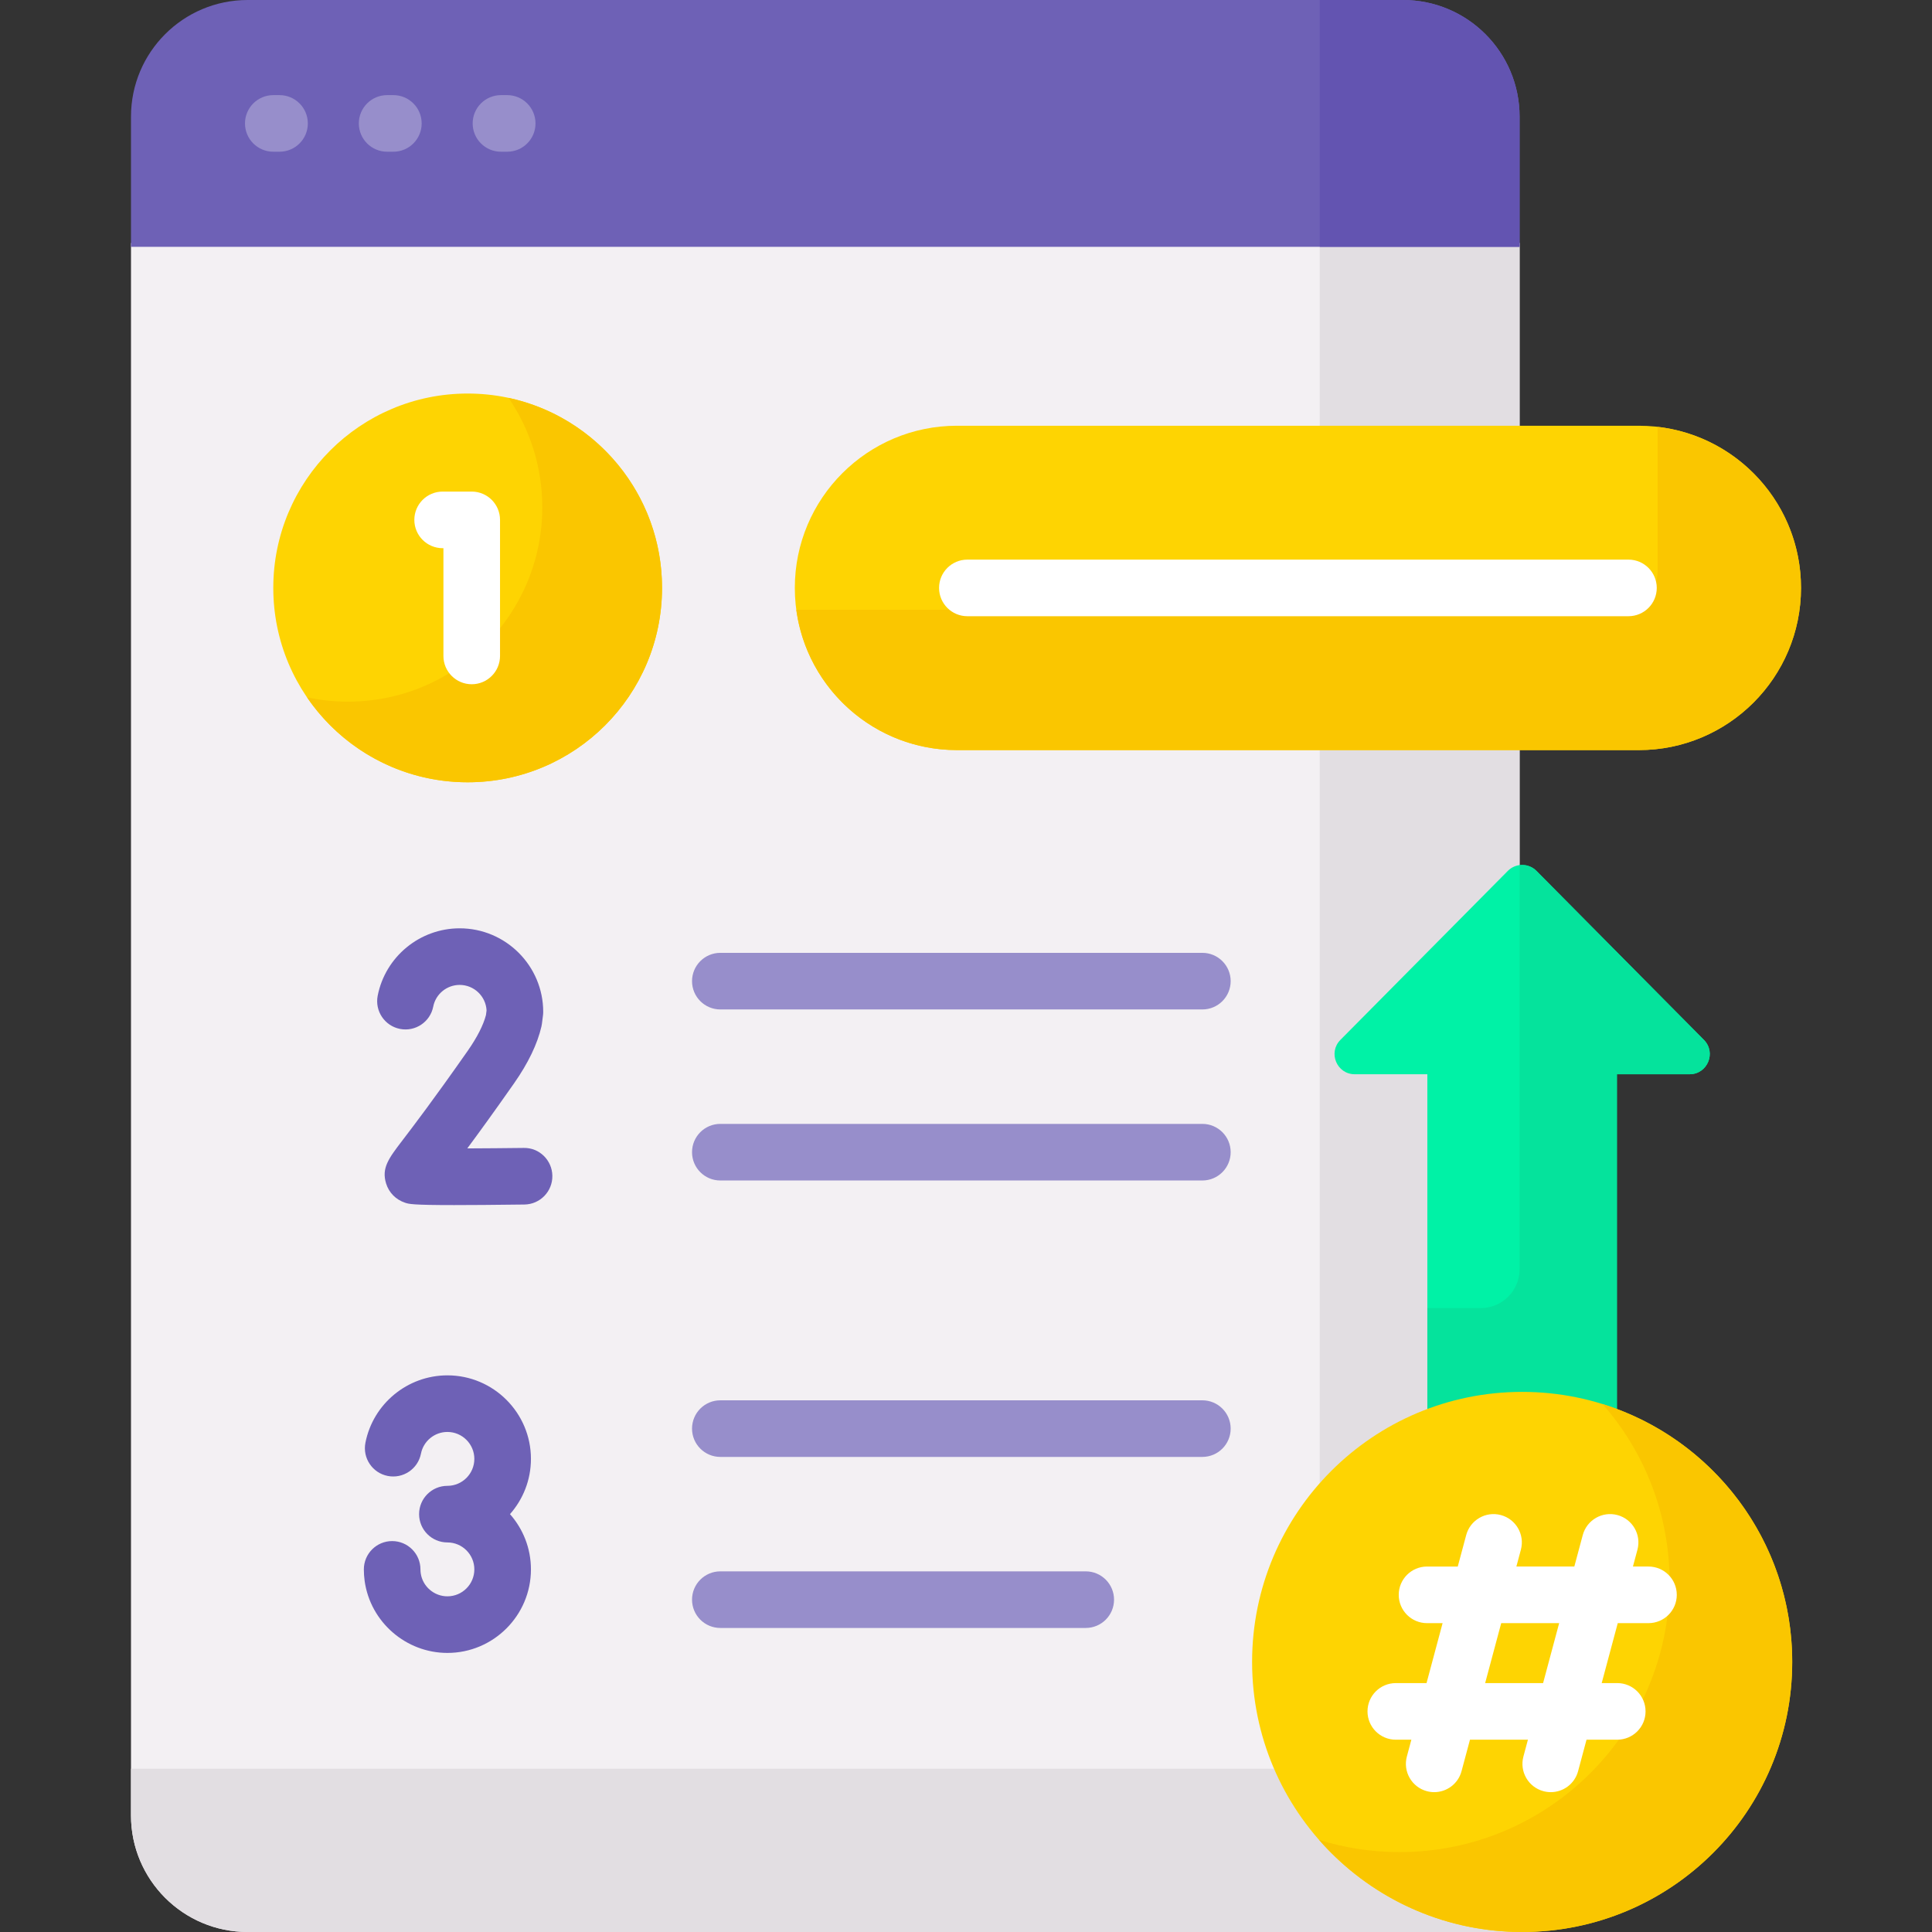 <svg id="Capa_1" enable-background="new 0 0 512 512" viewBox="0 0 512 512" xmlns="http://www.w3.org/2000/svg"><rect x="0" y="0" width="512" height="512" fill="#333333" stroke="none"/><g><g><path d="m34.714 64.386v416.708c0 17.069 13.837 30.905 30.905 30.905h337.088v-447.613z" fill="#f3f0f3"/></g><g><path d="m349.746 64.386v394.044c0 5.69-4.612 10.302-10.302 10.302h-304.73v12.362c0 17.069 13.837 30.905 30.905 30.905h337.088v-447.613z" fill="#e2dee2"/></g><g><g><path d="m402.707 30.905c0-17.068-13.837-30.905-30.905-30.905h-306.183c-17.068 0-30.905 13.837-30.905 30.905v34.511h367.993z" fill="#6e61b6"/></g></g><g><g><path d="m371.802 0h-22.055v65.416h52.961v-34.511c-.001-17.068-13.838-30.905-30.906-30.905z" fill="#6354b1"/></g></g><g><g><g><circle cx="123.934" cy="155.802" fill="#fed402" r="51.509"/></g><g><path d="m134.776 105.446c5.635 8.259 8.934 18.239 8.934 28.992 0 28.448-23.061 51.509-51.509 51.509-3.721 0-7.345-.404-10.842-1.153 9.273 13.591 24.88 22.517 42.575 22.517 28.448 0 51.509-23.061 51.509-51.509 0-24.727-17.427-45.375-40.667-50.356z" fill="#fac600"/></g></g><g><g><path d="m434.308 198.78h-180.695c-23.736 0-42.978-19.242-42.978-42.978 0-23.736 19.242-42.978 42.978-42.978h180.695c23.736 0 42.978 19.242 42.978 42.978 0 23.737-19.242 42.978-42.978 42.978z" fill="#fed402"/></g><g><path d="m439.289 113.121v38.169c0 5.69-4.612 10.302-10.302 10.302h-217.953c2.829 20.997 20.807 37.189 42.579 37.189h180.695c23.736 0 42.978-19.242 42.978-42.978 0-22.051-16.609-40.212-37.997-42.682z" fill="#fac600"/></g></g><g><g><path d="m125.012 181.331c-4.142 0-7.5-3.357-7.5-7.5v-28.557h-.207c-4.142 0-7.5-3.357-7.5-7.5s3.358-7.5 7.5-7.5h7.707c4.142 0 7.5 3.357 7.5 7.5v36.057c0 4.143-3.358 7.5-7.5 7.5z" fill="#fff"/></g></g><g><path d="m431.559 163.303h-175.197c-4.142 0-7.5-3.357-7.5-7.5s3.358-7.5 7.5-7.5h175.197c4.142 0 7.5 3.357 7.5 7.5s-3.358 7.5-7.5 7.5z" fill="#fff"/></g></g><g><g><g><path d="m120.351 319.359c-11.133 0-11.987-.286-12.997-.622-2.454-.818-4.29-2.681-5.037-5.109-1.26-4.095.708-6.67 4.278-11.346 2.901-3.798 8.3-10.868 17.35-23.798 2.485-3.551 4.153-6.822 4.841-9.487l.158-1.239c-.205-3.755-3.324-6.746-7.129-6.746-3.405 0-6.351 2.417-7.005 5.747-.798 4.064-4.739 6.714-8.805 5.914-4.064-.798-6.712-4.74-5.914-8.805 2.032-10.347 11.168-17.856 21.724-17.856 12.208 0 22.14 9.932 22.14 22.14 0 .317-.02.635-.061.95l-.283 2.213c-.032.25-.076.499-.133.744-1.076 4.641-3.513 9.696-7.244 15.026-5.271 7.531-9.333 13.119-12.4 17.252 4.633-.017 9.931-.062 14.951-.124 4.148-.096 7.542 3.263 7.594 7.405s-3.264 7.541-7.405 7.593c-8.234.103-14.23.148-18.623.148z" fill="#6e61b6"/></g></g><g><g><path d="m318.638 312.842h-127.742c-4.142 0-7.5-3.357-7.5-7.5s3.358-7.5 7.5-7.5h127.743c4.142 0 7.5 3.357 7.5 7.5s-3.359 7.5-7.501 7.5z" fill="#978ecb"/></g><g><path d="m318.638 267.514h-127.742c-4.142 0-7.5-3.357-7.5-7.5s3.358-7.5 7.5-7.5h127.743c4.142 0 7.5 3.357 7.5 7.5s-3.359 7.5-7.501 7.5z" fill="#978ecb"/></g></g></g><g><path d="m140.706 386.622c0-12.208-9.932-22.14-22.14-22.14-10.556 0-19.692 7.51-21.724 17.856-.798 4.064 1.849 8.006 5.914 8.805 4.064.797 8.007-1.85 8.805-5.914.654-3.33 3.6-5.747 7.005-5.747 3.937 0 7.14 3.203 7.14 7.14s-3.203 7.14-7.14 7.14c-4.142 0-7.5 3.357-7.5 7.5s3.358 7.5 7.5 7.5c3.937 0 7.14 3.203 7.14 7.14s-3.203 7.14-7.14 7.14c-3.542 0-6.583-2.638-7.07-6.131-.046-.332-.07-.672-.07-1.009 0-4.143-3.358-7.5-7.5-7.5s-7.5 3.357-7.5 7.5c0 1.026.072 2.061.213 3.079 1.517 10.866 10.943 19.061 21.927 19.061 12.208 0 22.14-9.932 22.14-22.14 0-5.609-2.101-10.734-5.551-14.64 3.45-3.906 5.551-9.031 5.551-14.64z" fill="#6e61b6"/><g><g><path d="m287.733 431.426h-96.837c-4.142 0-7.5-3.357-7.5-7.5s3.358-7.5 7.5-7.5h96.837c4.142 0 7.5 3.357 7.5 7.5s-3.358 7.5-7.5 7.5z" fill="#978ecb"/></g><g><path d="m318.638 386.098h-127.742c-4.142 0-7.5-3.357-7.5-7.5s3.358-7.5 7.5-7.5h127.743c4.142 0 7.5 3.357 7.5 7.5s-3.359 7.5-7.501 7.5z" fill="#978ecb"/></g></g></g><g><g><g><path d="m359.02 284.686h19.243v89.85c7.811-2.988 16.276-4.641 25.124-4.641 8.844 0 17.306 1.651 25.114 4.637v-89.846h19.254c4.75 0 7.139-5.732 3.796-9.106l-44.372-44.782c-2.091-2.11-5.502-2.11-7.593.001l-44.363 44.782c-3.343 3.374-.953 9.105 3.797 9.105z" fill="#00f2a6"/></g><g><path d="m451.551 275.58-44.372-44.782c-1.217-1.229-2.88-1.72-4.472-1.518v107.074c0 5.69-4.612 10.302-10.302 10.302h-14.143v27.881c7.811-2.988 16.276-4.641 25.124-4.641 8.844 0 17.306 1.651 25.114 4.637v-89.846h19.254c4.75-.001 7.14-5.733 3.797-9.107z" fill="#05e39c"/></g><g><g><circle cx="403.387" cy="440.432" fill="#fed402" r="71.568"/></g><g><path d="m424.703 372.094c11.048 12.595 17.76 29.089 17.76 47.16 0 39.526-32.042 71.567-71.568 71.567-7.424 0-14.583-1.131-21.316-3.229 13.117 14.954 32.353 24.408 53.808 24.408 39.526 0 71.568-32.042 71.568-71.568 0-32.102-21.137-59.266-50.252-68.338z" fill="#fac600"/></g></g></g><path d="m436.868 415.149h-4.124l1.194-4.457c1.072-4.001-1.303-8.114-5.304-9.186-3.996-1.073-8.113 1.302-9.186 5.303l-2.235 8.34h-15.358l1.194-4.457c1.072-4.001-1.303-8.114-5.304-9.186-3.997-1.073-8.113 1.302-9.186 5.303l-2.235 8.34h-8.144c-4.142 0-7.5 3.357-7.5 7.5s3.358 7.5 7.5 7.5h4.125l-4.257 15.888h-8.144c-4.142 0-7.5 3.357-7.5 7.5s3.358 7.5 7.5 7.5h4.125l-1.195 4.458c-1.072 4.001 1.303 8.114 5.304 9.186.65.175 1.303.258 1.946.258 3.311 0 6.342-2.21 7.24-5.561l2.235-8.341h15.358l-1.195 4.458c-1.072 4.001 1.303 8.114 5.304 9.186.65.175 1.303.258 1.946.258 3.311 0 6.342-2.21 7.24-5.561l2.235-8.341h8.144c4.142 0 7.5-3.357 7.5-7.5s-3.358-7.5-7.5-7.5h-4.125l4.257-15.888h8.144c4.142 0 7.5-3.357 7.5-7.5s-3.357-7.5-7.499-7.5zm-27.931 30.888h-15.357l4.257-15.888h15.358z" fill="#fff"/></g><g><g><path d="m74.078 40.208h-1.653c-4.142 0-7.5-3.357-7.5-7.5s3.358-7.5 7.5-7.5h1.653c4.142 0 7.5 3.357 7.5 7.5s-3.358 7.5-7.5 7.5z" fill="#978ecb"/></g><g><path d="m104.246 40.208h-1.653c-4.142 0-7.5-3.357-7.5-7.5s3.358-7.5 7.5-7.5h1.653c4.142 0 7.5 3.357 7.5 7.5s-3.358 7.5-7.5 7.5z" fill="#978ecb"/></g><g><path d="m134.414 40.208h-1.653c-4.142 0-7.5-3.357-7.5-7.5s3.358-7.5 7.5-7.5h1.653c4.142 0 7.5 3.357 7.5 7.5s-3.358 7.5-7.5 7.5z" fill="#978ecb"/></g></g></g><g/><g/><g/><g/><g/><g/><g/><g/><g/><g/><g/><g/><g/><g/><g/></svg>